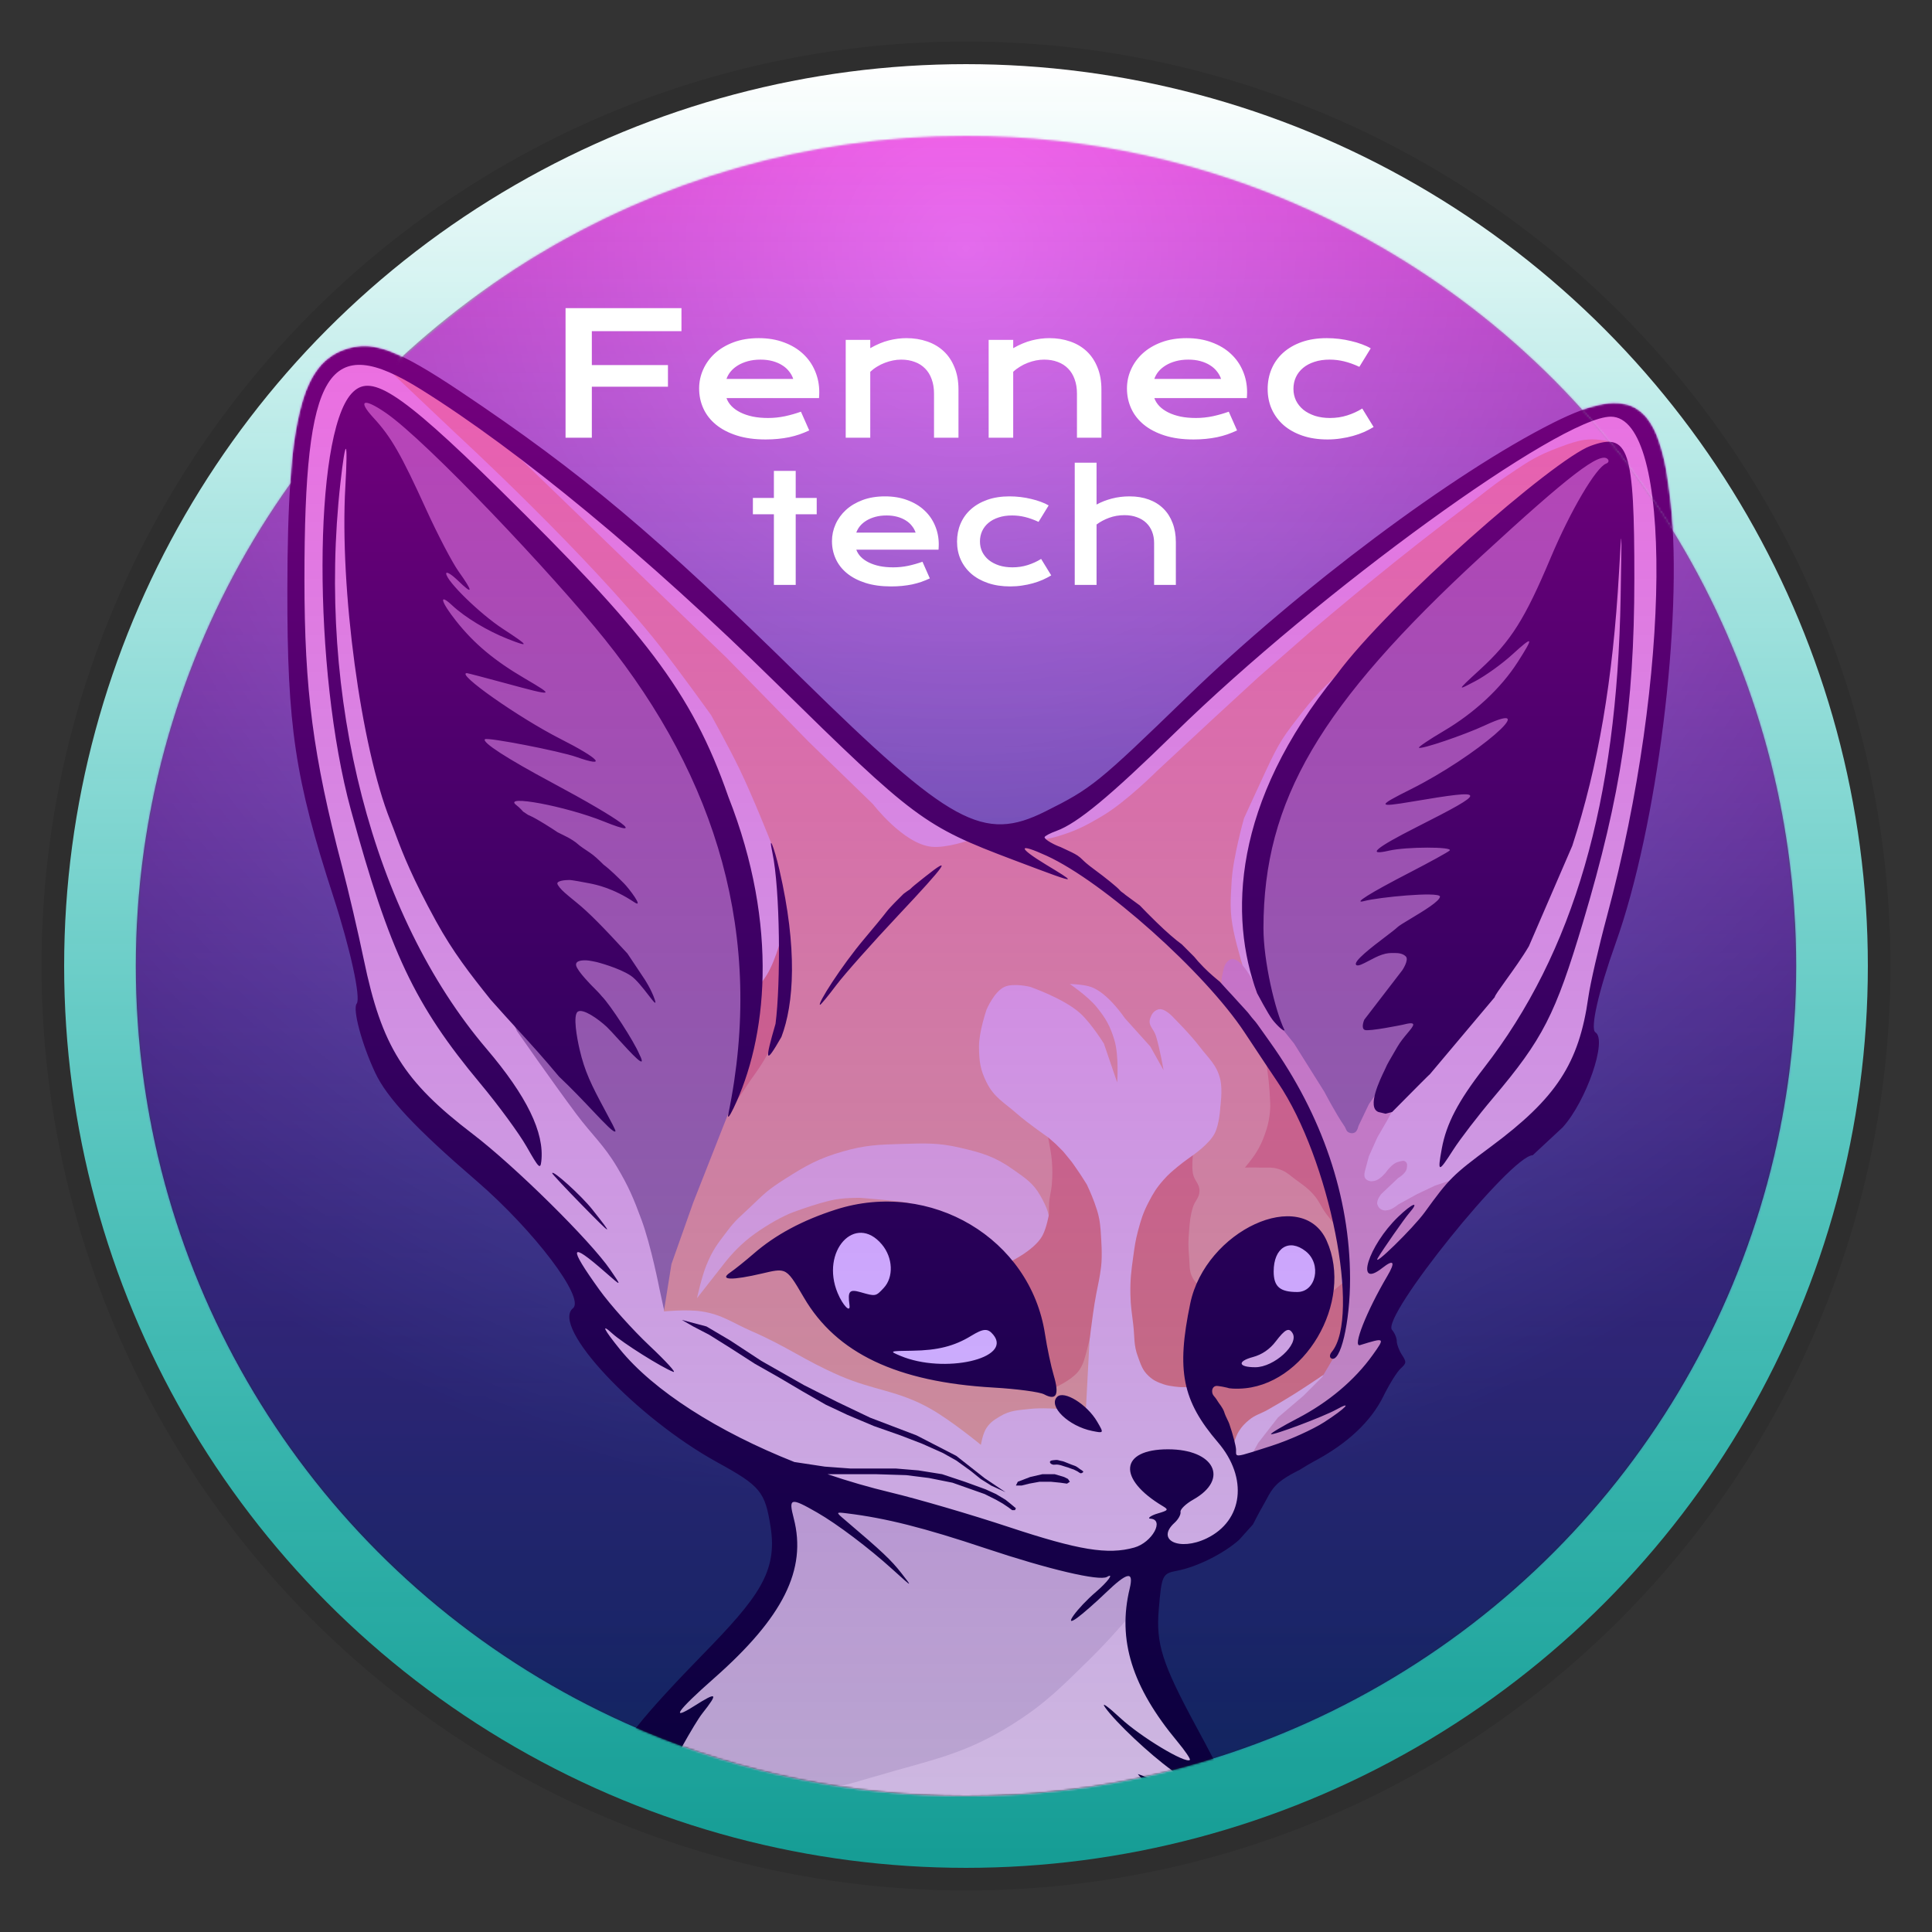 <svg width="1024" height="1024" viewBox="0 0 1024 1024" fill="none" xmlns="http://www.w3.org/2000/svg">
<rect x="0" y="0" width="1024" height="1024" fill="#333333" stroke="none"/>
<circle cx="512" cy="512" r="490" fill="black" fill-opacity="0.1"/>
<circle cx="512" cy="512" r="478" fill="url(#paint0_linear_709_6132)"/>
<circle cx="512" cy="512" r="440" fill="url(#paint1_radial_709_6132)" fill-opacity="0.7"/>
<mask id="mask0_709_6132" style="mask-type:alpha" maskUnits="userSpaceOnUse" x="72" y="72" width="880" height="880">
<path d="M952 512C952 755.005 755.005 952 512 952C268.995 952 72 755.005 72 512C72 426.642 96.306 346.961 138.374 279.5C143.26 271.665 148.386 263.995 153.74 256.5C162.5 232.5 231.649 167.761 282 136.827C348.926 95.71 427.694 72 512 72C641.527 72 757.982 127.969 838.5 217.041C856.765 237.246 873.18 259.155 887.48 282.5C928.407 349.318 952 427.904 952 512Z" fill="black"/>
<path d="M153.74 256.5C174.5 235.5 193 217 213.214 189C213.214 189 208.74 186.93 205 185.5C203.313 184.855 198.272 183.675 196 183.5C189.5 183 184.846 184.261 180.5 186C178 187 173.393 189.817 170.5 193C165.5 198.5 162.412 205.5 160.5 212C158 220.5 156.5 229.5 155.5 236C154.962 239.5 153.74 256.5 153.74 256.5Z" fill="black"/>
<path d="M848 214.5C845.5 215 838.5 217.041 838.5 217.041C856.765 237.246 873.18 259.155 887.48 282.5C887.48 282.5 886.5 281 886 271C885.925 269.502 883.952 253.909 883 248.5C881.743 241.364 879.5 234.5 878 230.5C876.566 226.677 873.452 222 872 220.5C868.386 216.768 865.265 215.191 862.5 214.5C856.5 213 852.848 213.53 848 214.5Z" fill="black"/>
</mask>
<g mask="url(#mask0_709_6132)">
<path d="M336.822 963.419L388.5 979.469L473.5 992.008L539 996L585 992.008L632.747 979.469L637.763 957.4L632.747 938.34L637.763 933.325L620.208 909.751L606.164 869.626L603.154 828.497L640.27 821.475L656.822 802.416L677.386 776.334L722.527 744.735L736.07 714.641L730.051 696.083L760.145 652.447L835.882 568.685L847.919 513.513L871.493 422.227L881.023 326.93V267.243L869.988 226.115L860.458 217.588L838.891 221.099L800.772 239.657L723.029 294.829L661.838 345.488L608.17 397.149L562.026 432.76L533.938 443.795L498.327 432.76L461.712 402.666L374.44 316.898L290.176 247.18L211.932 192.008L193.875 188.497L174.816 192.008L163.781 213.074L156.258 262.227L161.273 394.641L179.33 471.883L192.371 517.525V538.09L204.91 567.682L269.11 629.375L307.23 683.043L313.75 710.629L385.976 764.798L413.562 789.876V839.03L392.496 869.626L360.897 899.218L356.885 909.751V925.801L336.822 963.419Z" fill="#FFF0D7"/>
<path d="M609.5 844V825H555L472 797.5L418 784V825L407 844L366 891L346.5 927.5L329.5 964C329.5 964 363.448 961.647 385 958.5C416.227 953.941 433.749 950.488 464 941.5C493.027 932.876 510.871 930.128 536.5 914C554.444 902.708 562.842 893.822 578 879C591.148 866.144 609.5 844 609.5 844Z" fill="black" fill-opacity="0.1"/>
<path d="M349.5 683L352 694.5L361.5 691L365 672L405 565.5L389 448.5L365 391L329.5 337.5L243.5 247L204 214L191 210L186.5 219.5L196.5 275.5L224.5 412.5L265 526L274 546.5C274 546.5 292.853 573.57 305.5 590.5C313.751 601.545 319.943 606.657 327 618.5C333.171 628.857 335.825 635.19 340 646.5C345.101 660.318 349.5 683 349.5 683Z" fill="black" fill-opacity="0.4"/>
<path d="M387.982 584.735L382.465 602.29L409.048 566.177L422.59 534.077L415.067 493.45C415.067 493.45 411.529 508.313 406.54 516.522C403.997 520.707 399.017 526.554 399.017 526.554L396.509 540.598L387.982 584.735Z" fill="#F59C4F"/>
<path d="M519.894 765.801C519.894 765.801 504.421 753.045 493.311 746.742C475.903 736.865 463.531 737.132 445.161 729.187C426.427 721.085 417.239 713.736 398.515 705.613C388.271 701.169 382.964 696.806 371.932 695.08C364.191 693.87 351.869 695.08 351.869 695.08L355.882 670.002L367.418 637.4L385.976 590.253L398.013 572.196C398.013 572.196 404.601 563.452 407.543 557.149C410.582 550.638 413.06 539.595 413.06 539.595L415.067 517.526V494.955L413.06 466.867L408.546 446.303C408.546 446.303 399.13 422.459 391.994 407.682C386.508 396.321 376.947 379.093 376.947 379.093C376.947 379.093 360.548 356.155 349.361 341.977C311.862 294.45 242.026 230.127 242.026 230.127L204.408 194.516L255.568 223.607L345.85 310.88L384.972 348.497L428.609 393.137L462.715 426.24C462.715 426.24 478.879 447.343 493.813 448.811C501.728 449.589 513.875 445.3 513.875 445.3C513.875 445.3 543.051 448.514 560.521 443.294C570.431 440.332 575.714 437.558 584.596 432.259C597.024 424.845 613.186 408.685 613.186 408.685L641.775 382.102L666.853 359.03L694.941 334.453C694.941 334.453 713.179 319.043 725.035 309.375C745.685 292.536 757.482 283.357 778.703 267.243C786.503 261.321 790.629 257.647 798.766 252.196C806.357 247.112 810.526 243.975 818.828 240.159C823.224 238.138 830.364 235.645 830.364 235.645C830.364 235.645 836.071 233.58 839.894 233.137C843.007 232.776 844.803 232.805 847.919 233.137C850.097 233.368 853.436 234.14 853.436 234.14L741.587 331.444C741.587 331.444 727.424 341.953 715.505 352.008C705.764 360.227 698.772 366.539 690.929 376.585C680.074 390.488 678.343 392.71 670.866 408.685C666.471 418.074 659.33 433.764 659.33 433.764C659.33 433.764 653.531 454.449 652.809 466.867C652.196 477.427 651.704 483.085 653.813 493.45C655.705 502.753 660.333 517.526 660.333 517.526L667.857 539.595L699.455 607.306L701.963 618.341L704.471 625.864L710.991 655.958L712.998 680.033L696.446 702.102L636.258 680.033L628.734 734.704L616.697 731.193L607.167 725.174L601.65 704.109V666.491L609.675 638.905L632.245 612.322C632.245 612.322 640.842 606.439 643.781 600.786C646.369 595.809 646.791 586.742 646.791 586.742C646.791 586.742 648.086 577.727 646.791 572.196C644.944 564.312 640.644 561.098 635.756 554.642C630.984 548.339 622.214 539.595 622.214 539.595C622.214 539.595 617.217 533.763 613.687 535.08C611.478 535.905 610.475 537.376 609.675 539.595C608.243 543.564 611.433 545.095 612.684 549.124C614.746 555.767 616.697 567.181 616.697 567.181L609.675 554.642L596.132 539.595C596.132 539.595 587.15 526.07 578.076 523.043C573.95 521.667 567.041 521.538 567.041 521.538C567.041 521.538 576.505 527.99 581.085 533.576C586.032 539.608 588.343 543.668 590.615 551.131C593.188 559.581 592.12 573.701 592.12 573.701L585.098 553.137C585.098 553.137 578.444 542.438 572.559 537.087C563.872 529.188 545.976 523.043 545.976 523.043C545.976 523.043 537.262 520.885 532.433 523.043C526.959 525.489 522.904 535.08 522.904 535.08C522.904 535.08 518.851 546.844 518.891 554.642C518.93 562.248 519.496 566.901 522.904 573.701C526.937 581.751 532.188 584.312 538.954 590.253C545.047 595.603 555.505 602.792 555.505 602.792L574.063 626.366L581.587 645.927L583.593 667.996L578.076 699.093L575.568 746.742H561.023C561.023 746.742 551.812 746.058 545.976 746.742C539.559 747.494 535.455 747.413 529.925 750.754C526.834 752.622 524.931 753.784 522.904 756.773C520.818 759.849 519.894 765.801 519.894 765.801Z" fill="#FFCA72"/>
<path d="M442.151 693.576L438.64 672.51L437.637 671.507L445.662 647.933H464.722L477.261 661.475L473.248 687.055L454.691 699.093L442.151 693.576Z" fill="white"/>
<path d="M856.5 242.5L845.5 239L788 281L746 322L703.5 372.5L672.5 426L662 489L669 537.5L690.5 571L716.5 616L746 567L802.5 455.5L841 297.5L856.5 242.5Z" fill="black" fill-opacity="0.4"/>
<path d="M548.985 665.989C545.62 669.916 538.452 674.014 538.452 674.014L498.327 648.936C498.327 648.936 490.525 639.173 480.772 637.4C475.255 636.397 456.195 634.892 456.195 634.892C456.195 634.892 446.927 634.579 439.643 636.397C432.97 638.062 427.048 640.065 420.584 642.416C415.067 644.422 407.011 648.958 400.02 653.952C392.998 658.967 387.48 664.986 383.969 669.5C380.211 674.333 369.424 688.058 369.424 688.058C369.424 688.058 371.862 676.747 374.44 670.503C377.888 662.149 380.035 659.665 385.474 652.447C389.979 646.47 392.095 645.072 397.512 639.908C405.482 632.309 406.788 630.788 416.07 624.861C427.22 617.74 433.951 613.973 446.665 610.315C458.62 606.876 465.83 606.658 478.264 606.303C490.233 605.961 497.197 605.598 508.86 608.309C520.41 610.994 527.277 612.983 536.948 619.845C543.387 624.415 547.625 627.005 551.493 633.889C554.96 640.06 556.855 644.416 556.007 651.444C555.251 657.706 553.089 661.199 548.985 665.989Z" fill="#FFECCD"/>
<path d="M572.057 726.178C568.309 731.676 557.512 736.209 557.512 736.209L553.499 722.667L536.947 688.56L533.938 669.5C533.938 669.5 548.088 663.039 552.496 654.955C554.75 650.821 556.007 643.419 556.007 643.419C556.007 643.419 555.925 640.36 556.007 638.403C556.19 634.058 557.206 631.707 557.512 627.369C557.842 622.679 557.874 620.018 557.512 615.331C557.129 610.387 555.505 602.792 555.505 602.792L559.518 606.303L563.53 610.316L568.045 615.833C568.045 615.833 570.85 619.77 572.559 622.353C573.967 624.483 576.07 627.87 576.07 627.87C576.07 627.87 578.743 633.591 580.082 637.4C581.233 640.675 581.905 642.524 582.59 645.927C583.367 649.786 583.593 655.958 583.593 655.958C583.593 655.958 584.362 665.483 583.593 671.507C582.878 677.115 582.19 680.006 581.085 685.551C579.656 692.723 578.577 702.102 578.076 705.613C577.574 709.124 578.076 708.121 576.07 715.645C575.054 719.453 574.278 722.921 572.057 726.178Z" fill="#F59C4F"/>
<path d="M632.245 621.852C631.613 618.184 632.245 612.322 632.245 612.322C632.245 612.322 627.225 615.827 624.22 618.341C621.137 620.919 619.357 622.351 616.697 625.363C612.956 629.597 611.259 632.378 608.672 637.4C605.805 642.964 604.769 646.4 603.154 652.447C601.767 657.644 601.392 660.663 600.646 665.989C599.557 673.771 598.996 678.197 599.142 686.052C599.259 692.347 599.9 695.851 600.646 702.102C601.445 708.786 600.778 712.858 603.154 719.156C604.733 723.339 605.429 726.109 608.672 729.187C611.28 731.662 613.305 732.508 616.697 733.701C620.068 734.887 625.725 735.206 625.725 735.206H632.245L638.264 684.046C638.264 684.046 633.905 680.568 632.245 677.526C630.055 673.511 630.661 670.543 630.239 665.989C629.751 660.723 629.806 657.718 630.239 652.447C630.645 647.505 630.812 644.656 632.245 639.908C633.286 636.46 635.621 634.98 635.756 631.381C635.905 627.418 632.919 625.76 632.245 621.852Z" fill="#F59C4F"/>
<path d="M672.872 578.215C672.584 572.902 671.368 564.673 671.368 564.673L680.396 570.19L689.424 590.253L702.966 620.848L709.487 651.444C709.487 651.444 705.378 646.658 702.966 643.419C700.014 639.453 699.268 636.545 695.944 632.886C692.859 629.489 690.624 628.067 686.916 625.363C683.712 623.025 682.124 621.18 678.39 619.845C674.315 618.389 671.679 619.001 667.355 618.842C664.419 618.734 659.832 618.842 659.832 618.842C659.832 618.842 663.818 614.166 665.85 610.817C667.987 607.297 668.981 605.166 670.364 601.287C671.721 597.484 672.322 595.256 672.872 591.256C673.566 586.211 673.148 583.3 672.872 578.215Z" fill="#F59C4F"/>
<path d="M664.346 520.535C664.346 520.535 656.746 504.921 651.305 508.999C648.568 511.05 648.614 513.703 647.794 517.024C644.536 530.212 664.346 547.619 664.346 547.619L695.443 598.278L710.991 652.948V705.111L704.973 711.632V720.158L700.96 729.688L690.929 739.72L677.386 751.256L666.854 764.798L661.336 774.829L670.866 771.82L710.991 758.779L735.568 714.14L733.06 705.111L734.565 693.074L772.684 624.359L760.647 628.372L751.117 632.886L741.086 638.403C741.086 638.403 737.998 641.069 735.568 641.412C734.599 641.55 734 641.689 733.06 641.412C731.466 640.943 730.573 639.981 730.051 638.403C729.331 636.226 732.057 632.886 732.057 632.886L741.086 624.359C741.086 624.359 745.203 621.949 745.6 619.343C745.808 617.974 746.094 616.795 745.098 615.832C743.971 614.744 742.615 615.491 741.086 615.832C737.83 616.56 734.565 621.35 734.565 621.35C734.565 621.35 731.437 625.338 728.546 625.864C727.39 626.074 726.64 626.269 725.537 625.864C724.618 625.526 724.066 625.179 723.531 624.359C722.674 623.047 723.531 620.347 723.531 620.347L725.537 612.823L730.051 602.792L735.568 593.262L741.086 582.729L730.051 578.716L725.537 585.237L720.02 596.773C720.02 596.773 719.442 599.61 718.013 600.284C716.951 600.785 716.094 600.724 715.004 600.284C713.442 599.653 713.454 598.159 712.496 596.773C707.856 590.056 701.963 578.716 701.963 578.716L685.913 553.137L675.882 540.597L664.346 520.535Z" fill="#EBC2AA"/>
<path d="M656.822 758.278C654.282 762.095 652.81 769.312 652.81 769.312L642.778 752.76L637.261 741.726L644.283 731.695H666.352L687.418 717.651L701.462 688.56L714.001 678.027L712.496 703.105L707.982 717.651L701.462 728.685C701.462 728.685 691.781 735.264 685.411 739.218C680.189 742.461 677.215 744.208 671.869 747.243C667.981 749.451 665.248 749.87 661.838 752.76C659.616 754.643 658.435 755.854 656.822 758.278Z" fill="#F59C4F"/>
<path d="M528.421 700.096L507.355 704.61H477.261L463.217 712.133L477.261 723.669L507.355 727.682L533.436 716.647L528.421 700.096Z" fill="white"/>
<path d="M684.408 692.573L670.365 676.523V664.485L687.919 652.447L698.452 660.974V683.043L684.408 692.573Z" fill="white"/>
<path d="M521.9 783.478L532.935 790.88L525.411 787.426L519.894 783.972L514.377 779.531L506.853 774.103L499.831 770.156L488.797 765.221L477.261 760.78L463.217 755.846L449.173 749.925L437.637 744.497L425.599 737.589L413.06 730.187L400.02 722.786L386.979 714.398L375.944 707.489L367.418 703.049L361.399 699.595L374.44 703.049L386.979 710.45L403.531 721.306L426.101 734.135L443.656 743.017L461.211 751.405L485.788 760.78L506.853 771.636L521.9 783.478Z" fill="black"/>
<path d="M569.048 778.842L571.054 779.845C571.608 780.122 572.463 781.011 573.06 780.848C573.595 780.703 574.455 780.237 574.064 779.845C573.562 779.344 572.994 779.081 572.308 778.591C571.623 778.102 571.286 777.752 570.553 777.337C569.634 776.819 569.024 776.726 568.045 776.334C567.065 775.943 566.526 775.696 565.537 775.331C564.375 774.902 563.751 774.521 562.527 774.328C561.367 774.145 560.685 773.685 559.518 773.826C558.315 773.972 556.275 773.892 556.509 775.08C556.656 775.831 557.75 776.334 558.515 776.334C559.518 776.334 559.862 776.151 561.023 776.334C562.246 776.528 563.351 776.97 564.534 777.338C565.895 777.761 566.226 777.794 567.543 778.341C568.352 778.676 569.048 778.842 569.048 778.842Z" fill="black"/>
<path d="M559.017 781.35L564.032 782.855L566.038 783.858L567.042 785.363L565.537 786.366L562.026 785.864L557.01 785.363H550.991L545.474 786.366L541.462 787.369H538.452L539.455 785.363L545.976 782.855L552.496 781.35H559.017Z" fill="black"/>
<path fill-rule="evenodd" clip-rule="evenodd" d="M184.32 184.751C159.785 192.152 152.438 221.437 152.306 312.364C152.201 385.036 156.345 412.726 176.685 475.243C185.658 502.823 191.374 529.027 189.054 531.949C186.774 534.821 191.783 553.522 198.866 568.573C205.156 581.946 220.195 598.002 252.472 625.808C282.953 652.07 310.236 688.068 303.689 693.39C291.775 703.083 336.898 751.256 380.174 775.049C403.123 787.665 405.497 790.55 408.446 809.389C412.172 833.206 401.829 846.88 372.26 877.149C343.586 906.503 321.167 932.442 337.324 923.795C344.345 920.037 337.829 931.591 325 952.248L343.5 959.5C344 959 344.308 958.394 344.587 957.838C344.794 957.427 345.001 957.015 345.208 956.602C355.965 935.152 368.139 913.335 372.26 908.123C380.888 897.206 380.14 896.495 368.066 904.152C354.833 912.545 358.983 906.681 378.376 889.583C415.124 857.187 427.74 831.903 420.699 804.758C417.863 793.825 418.947 793.558 433.13 801.687C443.617 807.698 460.492 820.424 472.968 831.731C478.92 837.127 481.604 839.56 481.807 839.367C481.975 839.209 480.472 837.283 477.735 833.775L477.732 833.772L477.73 833.77C472.339 826.859 467.482 822.28 447.967 805.704L447.966 805.704C445.351 803.483 444.078 802.401 444.269 801.974C444.45 801.568 445.95 801.751 448.873 802.109C469.561 804.637 489.715 809.724 522.632 820.727C555.716 831.785 582.728 838.137 586.722 835.796C590.777 833.422 587.108 838.418 580.89 843.739C570.923 852.273 562.932 863.285 570.89 857.525C573.866 855.371 580.602 849.47 585.86 844.412C597.643 833.072 601.054 832.436 598.751 842.01C592.207 869.224 599.976 894.145 624.009 923.013C628.112 927.942 631.102 932.345 630.653 932.794C628.483 934.965 604.617 920.608 593.939 910.708C586.911 904.192 583.509 901.813 585.76 904.988C591.358 912.879 609.115 929.608 621.156 938.331C637.844 950.419 636.097 953.607 617.079 945.765C609.828 942.774 603.57 940.328 603.171 940.328C602.774 940.328 608.14 945.834 615.094 952.561C624.443 961.604 630.453 971.43 630.388 975.304L644.012 971.65C643.738 964.761 642.422 956.897 639.937 949.908C638.44 945.7 637.768 943.811 638.394 943.148C638.904 942.609 640.275 942.883 642.763 943.38C649.892 944.806 649.716 944.25 633.415 914.01C615.953 881.618 612.655 871.181 614.161 853.114C615.681 834.87 616.093 833.991 623.78 832.548C634.337 830.567 648.736 823.389 656.842 816.065L664.095 807.975C664.095 807.975 667.321 801.584 669.635 797.627C670.32 796.457 670.882 795.398 671.411 794.402C672.769 791.844 673.904 789.706 676.312 787.188C680.289 783.029 688.665 779.157 688.665 779.157C689.281 778.806 689.911 778.413 690.64 777.956L690.644 777.954L690.645 777.953L690.647 777.952L690.65 777.95L690.655 777.947C692.068 777.064 693.855 775.946 696.64 774.458C714.265 765.042 726.63 753.416 733.189 740.094C736.33 733.711 740.449 727.089 742.341 725.376C745.477 722.54 745.54 721.891 743.048 718.09C741.546 715.794 740.315 712.525 740.315 710.825C740.315 709.123 739.184 706.445 737.802 704.871C731.843 698.088 800.942 612.306 812.371 612.301L828.268 597.501C840.807 583.621 852.008 551.125 845.614 547.172C842.7 545.372 847.246 525.325 856.342 499.874C878.313 438.392 892.021 328.818 885.515 266.683C879.855 212.633 865.538 202.834 823.255 224.071C770.371 250.632 688.402 311.969 629.41 369.128C581.757 415.296 578.716 417.757 554.054 430.084C521.191 446.509 503.926 437.074 424.974 359.55C347.377 283.353 308.327 250.541 244.043 207.523C211.438 185.702 198.068 180.604 184.32 184.751ZM606.417 980.649L610.5 979.884C607.487 973.655 604.361 968.031 602.352 965.7C596.239 958.607 596.266 958.917 603.02 972.949C604.213 975.428 605.346 977.995 606.417 980.649ZM620.207 977.76L626.331 976.289C625.718 976.001 625.032 975.622 624.27 975.146L624.264 975.142C622.09 973.785 620.874 973.026 620.31 973.361C619.77 973.682 619.825 975.004 620.207 977.76ZM223.198 206.452C275.441 239.064 343.314 295.196 411.435 362.13C484.65 434.07 489.772 437.886 537.109 455.767L537.128 455.774C557.143 463.333 565.671 466.554 565.976 465.907C566.201 465.427 561.895 462.816 554.393 458.266L554.391 458.265L554.387 458.263L554.38 458.259C539.209 449.057 539.392 446.549 554.721 453.568C584.899 467.383 638.583 515.31 659.702 547.292C666.529 557.629 674.463 569.558 677.338 573.798C704.685 614.176 721.388 697.825 705.84 716.557C704.74 717.884 704.6 719.341 705.521 719.91C710.409 722.931 715.601 701.02 715.559 677.544C715.481 634.44 700.796 591.084 673.148 552.339C671.727 550.347 670.543 548.669 669.542 547.249C666.937 543.556 665.566 541.611 664.463 540.455C663.907 539.871 663.322 539.112 662.689 538.291L662.688 538.289L662.686 538.287L662.685 538.286L662.685 538.285C661.861 537.215 660.957 536.042 659.932 535.018C659.556 534.641 658.155 533.092 656.486 531.247L656.478 531.238L656.47 531.23L656.463 531.221L656.456 531.214L656.454 531.211L656.452 531.21L656.449 531.206C654.111 528.621 651.26 525.469 649.965 524.144L646.529 520.319C644.528 518.707 641.171 515.924 637.92 512.624C635.859 510.532 634.129 508.599 632.906 507.06L626.366 500.506C623.097 498.164 618.262 493.979 613.006 488.852C609.409 485.342 606.331 482.232 604.132 479.908L596.502 474.306L596.188 474.045C595.941 473.776 595.586 473.53 595.191 473.257C594.638 472.873 594.005 472.434 593.479 471.8C592.217 470.28 586.034 465.254 579.74 460.633C576.108 457.965 574.724 456.619 573.67 455.594C572.898 454.843 572.303 454.264 571.13 453.464C569.556 452.391 566.545 451.007 564.224 449.941L564.22 449.939C563.377 449.552 562.626 449.207 562.068 448.933C559.35 448.027 553.648 445.103 553.648 443.756C553.648 443.16 556.466 441.652 559.913 440.407C571.019 436.391 588.25 422.136 622.516 388.615C699.212 313.586 827.045 220.843 853.762 220.843C886.854 220.843 885.814 359.1 851.772 485.439C847.341 501.886 842.877 521.276 841.853 528.527C836.889 563.698 824.946 581.975 789.998 607.891C770.028 622.7 768.076 624.637 755.196 642.439C748.947 651.075 726.746 672.714 730.335 666.67C733.151 661.929 744.322 645.943 746.899 642.967C752.769 636.19 748.666 637.604 741.009 644.998C725.175 660.285 717.933 683.62 732.604 672.081C738.784 667.221 739.761 668.77 735.292 676.346C724.264 695.036 716.69 714.236 720.855 712.943C734.166 708.813 734.226 708.862 727.482 718.272C717.969 731.545 704.095 743.24 687.795 751.719C679.648 755.957 673.293 759.734 673.671 760.112C674.538 760.979 701.476 750.857 708.147 747.158C717.368 742.044 713.232 746.424 701.961 753.709C695.818 757.68 683.166 763.371 673.849 766.356L672.954 766.643L672.255 766.867L670.831 767.324L670.471 767.44L670.461 767.443L670.382 767.468C659.29 771.032 656.228 772.016 655.408 771.066C655.096 770.703 655.109 770.06 655.127 769.171L655.129 769.091L655.132 768.948L655.133 768.883C655.135 768.742 655.137 768.595 655.137 768.443C655.137 766.606 653.517 760.393 651.536 754.637C651.34 754.068 650.99 753.345 650.591 752.52L650.59 752.518C649.98 751.258 649.256 749.763 648.794 748.224C648.555 747.427 647.607 745.677 646.075 743.693C645.759 743.282 645.499 742.858 645.232 742.422C644.944 741.951 644.648 741.468 644.263 740.974C644.229 740.931 644.196 740.889 644.162 740.847C644.134 740.811 644.105 740.777 644.077 740.742L644.037 740.694L643.988 740.634L643.946 740.584L643.882 740.508L643.763 740.368L643.762 740.367C643.05 739.529 642.451 738.824 642.451 737.35C642.451 735.698 643.45 734.862 644.263 734.631C645.441 734.297 650.606 735.537 650.606 735.537C650.606 735.537 651.222 736.148 656.871 736.01C691.214 735.171 717.801 690.069 703.129 657.534C690.076 628.588 638.911 652.177 630.861 690.851C623.438 726.51 626.599 742.348 645.557 764.496C661.603 783.243 658.943 805.98 639.604 815.34C625.085 822.369 612.415 816.265 622.528 807.113C624.529 805.302 625.955 802.71 625.7 801.355C625.444 799.997 628.496 797.049 632.483 794.802C651.665 783.991 643.694 768.159 619.07 768.159C593.459 768.159 592.045 783.812 616.346 798.308C619.489 800.184 619.232 800.532 613.454 802.223C609.965 803.243 607.931 804.833 609.675 804.924C617.428 805.322 610.667 817.582 601.17 820.241C587.159 824.163 571.811 821.647 534.619 809.334C514.683 802.734 486.547 794.501 472.094 791.039C460.73 788.318 449.494 785.052 438.57 781.341L438.64 781.35H464.22L480.27 781.852L492.308 783.356L504.847 785.864L521.9 791.883L527.919 794.892L531.43 796.898L534.44 798.905L536.446 800.409H537.951L538.452 799.406L535.443 796.898L532.935 794.892L527.919 791.883L522.402 789.375L511.368 785.362L499.33 781.35L486.791 779.344L474.753 778.341H450.678L437.136 777.337L421.043 774.899C380.669 758.912 346.361 737.139 328.493 715.067C319.926 704.485 318.327 701.124 324.564 706.803C330.026 711.778 350.793 724.834 356.853 727.103C358.76 727.815 353.051 721.552 344.167 713.183C335.283 704.813 323.364 691.497 317.679 683.591C300.975 660.359 301.839 657.663 320.689 674.195C325.277 678.218 327.522 680.187 327.795 679.944C328.056 679.712 326.505 677.448 323.469 673.015L323.467 673.013C312.896 657.576 272.886 618.086 250.529 601.023C213.937 573.093 202.336 554.53 192.836 508.693C189.875 494.409 184.672 472.119 181.272 459.161C165.918 400.615 161.358 365.764 161.358 306.927C161.358 195.661 173.726 175.57 223.198 206.452ZM186.292 208.61C165.973 230.919 165.793 355.343 185.975 429.258C206.532 504.552 219.782 532.567 254.543 574.242C264.105 585.705 275.169 600.793 279.129 607.77C285.579 619.128 286.393 619.94 286.902 615.516C288.651 600.338 279.196 580.932 257.822 555.828C197.595 485.09 167.761 369.564 180.417 256.08C183.208 231.041 184.53 232.007 183.039 257.995C179.953 311.754 191.299 395.946 206.876 434.878C207.972 437.615 209.088 440.613 210.237 443.696C213.521 452.512 218.789 465.81 231.058 488.158C240.119 504.664 249.181 516.249 260.055 529.841C265.172 535.641 269.648 540.542 273.965 545.269L273.967 545.271L273.967 545.272C281.115 553.099 287.827 560.45 296.301 570.618C302.875 576.805 309.051 583.328 314.071 588.631L314.073 588.633L314.074 588.634C320.815 595.755 325.47 600.672 326.204 599.615C326.463 599.24 323.842 594.367 320.421 588.007C313.448 575.043 309.893 567.899 307.175 556.119C305.801 550.168 303.55 537.996 306.268 536.184C308.987 534.372 317.142 540.088 321.673 544.339C322.862 545.455 325.048 547.856 327.513 550.563L327.515 550.564L327.516 550.566C334.445 558.175 343.568 568.194 338.89 558.838C336.053 551.928 323.456 532.559 318.955 528.029C317.747 526.519 315.935 524.707 314.022 522.794L314.021 522.793C314.021 522.793 305.966 514.738 305.362 511.718C304.798 508.899 309.234 508.974 310.564 508.996L310.62 508.997L310.704 508.999C310.739 508.999 310.771 508.999 310.799 508.999C312.048 508.999 316.236 509.906 316.236 509.906C316.236 509.906 328.032 512.904 334.359 517.155C337.231 519.084 340.9 523.822 343.612 527.324C346.392 530.914 348.167 533.206 347.045 529.841C345.233 524.404 341.608 518.967 341.608 518.967L332.547 505.375C319.697 491.428 312.129 483.627 305.362 478.19C302.187 475.639 300.431 474.107 299.275 473.099L299.273 473.097L299.271 473.096C297.286 471.363 295.395 469.129 295.395 468.223C295.395 466.941 299.019 466.41 301.738 466.41C302.756 466.351 309.431 467.587 312.611 468.223L312.679 468.236C315.919 468.884 324.907 470.681 336.171 478.19C341.608 481.815 333.453 470.941 330.734 468.223C327.442 464.93 323.485 460.973 319.861 458.255C317.142 455.536 314.848 453.4 312.611 451.912C310.218 450.319 307.175 448.287 306.268 447.381C305.178 446.291 301.889 444.285 300.831 443.756L297.207 441.944L295.395 441.038C295.395 441.038 294.512 440.399 292.438 439.072L292.422 439.063C282.304 432.578 279.99 431.976 279.99 431.976L277.272 430.164C277.272 430.164 275.64 428.218 273.647 426.699C266.061 420.918 300.02 427.304 320.189 435.451C343.254 444.768 330.118 434.945 292.676 414.876C268.554 401.947 255.399 393.438 257.021 391.818C258.213 390.625 296.564 398.063 305.52 401.223C322.153 407.092 317.878 402.202 297.207 391.718C275.057 380.483 241.199 356.692 247.483 356.777C247.918 356.782 257.246 359.223 268.21 362.203C293.923 369.187 294.34 369.079 278.178 359.613C261.954 350.109 251.24 341.14 241.716 329.094C233.573 318.791 232.401 314.088 239.666 320.868C246.517 327.262 258.335 334.393 269.132 338.648C280.98 343.319 280.548 342.425 266.559 333.311C254.442 325.417 236.495 307.897 236.495 303.963C236.495 302.71 239.349 304.452 242.838 307.834C250.835 315.585 250.908 313.892 243.05 302.853C239.679 298.118 231.968 283.368 225.916 270.078C212.531 240.677 207.289 231.565 197.931 221.41C189.299 212.046 192.675 210.703 204.464 218.813C226.355 233.875 293.4 304.988 320.421 338.648C379.798 412.612 405.458 496.467 386.01 590.553C385.464 593.188 386.63 591.847 388.795 587.351C406.288 551.01 413.286 491.419 386.01 422.228C366.513 366.092 340.432 333.858 265.098 259.72C210.082 205.577 196.051 197.896 186.292 208.61ZM842.99 236.342C823.589 243.455 735.98 320.103 708.484 357.525C652.975 425.62 651.433 486.154 666.292 526.423C666.292 526.423 672.084 537.409 674.431 540.455C676.778 543.5 680.767 547.209 680.774 545.892C675.876 535.792 669.638 509.455 669.659 491.855C669.739 424.325 699.406 373.727 785.353 294.535C831.666 251.862 848.216 239.174 852.129 243.346C852.93 244.2 852.555 245.266 851.297 245.715C845.989 247.611 832.382 270.694 821.934 295.535C808.237 328.097 800.852 339.803 784.583 354.741C777.636 361.119 774.534 363.967 774.818 364.358C775.046 364.673 777.48 363.387 781.879 361.063C787.296 358.201 796.064 351.903 801.361 347.07C812.74 336.687 813.175 337.22 804.451 350.86C795.549 364.774 781.545 377.818 765.095 387.512C757.543 391.963 751.68 395.921 752.068 396.307C753.112 397.352 776.057 389.578 787.098 384.436C818.587 369.776 782.323 401.039 747.831 418.29C729.715 427.351 729.786 428.015 748.541 424.854C789.03 418.031 789.18 418.959 750.736 438.434C728.963 449.463 724.026 453.693 736.238 450.859C745.301 448.753 770.544 448.717 768.315 450.812C767.368 451.702 757.822 456.959 747.102 462.496C726.005 473.389 716.614 479.285 723.098 477.563C730.821 475.515 762.328 472.493 763.234 475.133C763.234 477.574 754.464 482.844 747.778 486.861C744.323 488.937 741.424 490.678 740.58 491.522C739.698 492.405 737.298 494.228 734.392 496.437L734.39 496.438L734.389 496.439C727.204 501.899 716.928 509.71 718.832 511.458C719.74 512.289 722.425 510.871 725.592 509.197C727.782 508.04 730.202 506.762 732.424 506.021C735.168 505.106 736.749 505.11 738.429 505.114C738.541 505.114 738.654 505.115 738.768 505.115C740.58 505.115 743.298 505.115 745.111 506.927C746.923 508.739 743.298 514.176 743.298 514.176L723.098 540.455C723.098 540.455 721.134 544.985 723.363 545.892C725.592 546.798 743.298 543.173 743.298 543.173C751.478 541.037 749.542 543.353 745.97 547.628C744.236 549.703 742.116 552.24 740.58 554.953C740.163 555.69 739.582 556.677 738.941 557.767C737.173 560.773 734.942 564.566 734.389 566.087C734.326 566.259 734.113 566.699 733.799 567.345L733.797 567.35L733.796 567.352C731.556 571.967 724.257 587.004 730.612 589.387L734.389 590.293L737.861 589.387C739.19 588.058 741.46 585.766 744.003 583.198L744.004 583.196L744.031 583.169L744.034 583.166L744.036 583.165C750.16 576.98 757.85 569.214 757.797 569.451L792.231 528.527C792.265 527.745 794.834 524.172 798.209 519.477L798.21 519.476L798.213 519.472L798.214 519.47C802.069 514.108 806.973 507.286 810.354 501.49L833.35 448.287C847.114 405.919 854.884 360.436 858.115 303.303C859.581 277.405 859.621 278.005 858.979 315.989C857.133 425.296 834.096 504.76 786.478 566.087C772.86 583.623 766.57 595.667 764.18 608.783C761.826 621.71 762.344 621.768 770.213 609.47C773.865 603.759 783.375 591.374 791.348 581.946C817.739 550.739 824.372 537.793 838.948 489.064C859.25 421.197 866.2 374.822 866.239 306.927C866.281 237.781 863.347 228.875 842.99 236.342ZM409.381 451.912C413.528 471.657 413.831 521.106 411.054 542.604C405.204 562.743 405.537 564.673 414.171 549.59C420.806 532.139 422.814 502.903 413.06 460.848C410.286 448.885 407.129 441.181 409.381 451.912ZM489.492 465.349L489.11 465.653L488.707 465.972C485.483 468.528 483.781 469.877 482.277 471.381L480.772 472.384C480.184 472.861 479.807 473.112 479.514 473.307C479.224 473.501 479.015 473.639 478.766 473.889C478.486 474.169 478.234 474.421 477.997 474.659C477.562 475.094 477.177 475.48 476.759 475.895L475.255 477.4C475.1 477.555 475.018 477.636 474.936 477.718L474.811 477.843L474.648 478.007L474.252 478.403C473.507 479.148 470.744 482.061 469.737 483.419C468.296 485.364 462.843 491.966 458.201 497.463C445.827 512.115 432.903 532.559 434.657 532.559C435.072 532.559 438.94 527.871 443.25 522.139C447.559 516.406 462.407 499.69 476.243 484.986C501.519 458.128 505.161 452.894 490.42 464.612C490.098 464.868 489.789 465.114 489.492 465.349ZM292.676 621.824C292.676 622.247 299.795 629.86 308.498 638.742C324.738 655.318 325.524 655.647 313.9 641.004C308.023 633.599 292.676 619.731 292.676 621.824ZM442.972 641.109C425.243 646.8 411.003 654.446 399.446 664.481C395.046 668.301 389.43 672.803 386.965 674.485C381.013 678.548 387.971 678.731 404.113 674.934L404.29 674.892C409.784 673.6 412.873 672.873 415.376 673.774C418.593 674.932 420.841 678.777 425.979 687.563L426.109 687.785C443.353 717.269 475.409 732.489 526.463 735.431C538.923 736.146 551.04 737.765 553.389 739.023C559.931 742.526 561.568 739.311 558.498 728.986C557.05 724.116 554.969 714.268 553.874 707.101C546.136 656.434 493.255 624.967 442.972 641.109ZM467.402 659.56C473.307 666.576 473.753 676.893 468.399 682.638C464.174 687.174 464.12 687.183 456.224 684.92C450.184 683.187 449.225 684.285 450.252 691.77C450.856 696.165 446.731 691.948 443.976 685.353C434.73 663.226 453.292 642.791 467.402 659.56ZM692.044 663.178C700.66 669.954 697.592 684.793 687.575 684.793C678.336 684.793 675.072 681.939 675.072 673.856C675.072 661.344 683.208 656.226 692.044 663.178ZM526.443 707.423C536.942 720.073 500.308 728.372 477.152 718.591C471.242 716.095 471.302 716.07 483.649 715.903C496.923 715.722 505.778 713.489 514.64 708.085C521.284 704.032 523.526 703.907 526.443 707.423ZM685.06 706.573C688.681 712.432 675.342 724.664 665.331 724.664C656.264 724.664 655.554 721.554 664.095 719.254C668.86 717.971 672.995 715.144 676.145 711.015C681.142 704.464 683.141 703.467 685.06 706.573ZM560.294 740.371C555.373 745.291 566.343 755.928 578.935 758.447C581.93 759.046 583.479 759.355 583.872 758.818C584.293 758.244 583.392 756.702 581.527 753.509L581.527 753.508C576.151 744.303 563.926 736.739 560.294 740.371Z" fill="black"/>
<circle cx="512" cy="512" r="478" fill="url(#paint2_linear_709_6132)" fill-opacity="0.6"/>
<path d="M299.756 163.313H361.191V175.53H313.687V193.504H354.028V204.974H313.687V232H299.756V163.313ZM370.552 205.896C370.552 202.381 371.27 199.026 372.705 195.833C374.141 192.61 376.206 189.769 378.901 187.308C381.597 184.847 384.893 182.884 388.789 181.419C392.715 179.954 397.168 179.222 402.148 179.222C407.1 179.222 411.553 179.969 415.508 181.463C419.492 182.928 422.861 184.949 425.615 187.527C428.398 190.105 430.522 193.138 431.987 196.624C433.481 200.11 434.229 203.846 434.229 207.83C434.229 208.328 434.214 208.87 434.185 209.456C434.185 210.013 434.155 210.525 434.097 210.994H385.054C385.61 212.547 386.504 213.968 387.734 215.257C388.994 216.546 390.562 217.659 392.437 218.597C394.312 219.534 396.479 220.267 398.94 220.794C401.401 221.292 404.126 221.541 407.114 221.541C410.103 221.541 413.076 221.233 416.035 220.618C418.994 219.974 421.821 219.168 424.517 218.201L428.911 228.133C427.212 228.924 425.483 229.627 423.726 230.242C421.997 230.828 420.181 231.326 418.276 231.736C416.401 232.117 414.424 232.41 412.344 232.615C410.293 232.82 408.125 232.923 405.84 232.923C400.01 232.923 394.897 232.22 390.503 230.813C386.108 229.407 382.432 227.488 379.473 225.057C376.514 222.625 374.287 219.769 372.793 216.487C371.299 213.206 370.552 209.676 370.552 205.896ZM420.43 200.843C419.961 199.407 419.229 198.074 418.232 196.844C417.266 195.584 416.05 194.5 414.585 193.592C413.12 192.654 411.421 191.922 409.487 191.395C407.554 190.867 405.43 190.604 403.115 190.604C400.654 190.604 398.413 190.882 396.392 191.438C394.37 191.995 392.598 192.742 391.074 193.68C389.551 194.617 388.276 195.701 387.251 196.932C386.255 198.162 385.522 199.466 385.054 200.843H420.43ZM448.247 180.145H461.255V184.539C464.712 182.576 468.008 181.199 471.143 180.408C474.307 179.617 477.397 179.222 480.415 179.222C484.37 179.222 488.032 179.808 491.401 180.979C494.771 182.122 497.686 183.836 500.146 186.121C502.607 188.406 504.526 191.263 505.903 194.69C507.31 198.089 508.013 202.029 508.013 206.512V232H495.049V208.621C495.049 205.779 494.639 203.245 493.818 201.019C493.027 198.763 491.87 196.873 490.347 195.35C488.853 193.797 487.021 192.625 484.854 191.834C482.715 191.014 480.312 190.604 477.646 190.604C476.24 190.604 474.79 190.75 473.296 191.043C471.831 191.336 470.381 191.761 468.945 192.317C467.539 192.845 466.177 193.519 464.858 194.339C463.54 195.13 462.339 196.038 461.255 197.063V232H448.247V180.145ZM524.009 180.145H537.017V184.539C540.474 182.576 543.77 181.199 546.904 180.408C550.068 179.617 553.159 179.222 556.177 179.222C560.132 179.222 563.794 179.808 567.163 180.979C570.532 182.122 573.447 183.836 575.908 186.121C578.369 188.406 580.288 191.263 581.665 194.69C583.071 198.089 583.774 202.029 583.774 206.512V232H570.811V208.621C570.811 205.779 570.4 203.245 569.58 201.019C568.789 198.763 567.632 196.873 566.108 195.35C564.614 193.797 562.783 192.625 560.615 191.834C558.477 191.014 556.074 190.604 553.408 190.604C552.002 190.604 550.552 190.75 549.058 191.043C547.593 191.336 546.143 191.761 544.707 192.317C543.301 192.845 541.938 193.519 540.62 194.339C539.302 195.13 538.101 196.038 537.017 197.063V232H524.009V180.145ZM597.31 205.896C597.31 202.381 598.027 199.026 599.463 195.833C600.898 192.61 602.964 189.769 605.659 187.308C608.354 184.847 611.65 182.884 615.547 181.419C619.473 179.954 623.926 179.222 628.906 179.222C633.857 179.222 638.311 179.969 642.266 181.463C646.25 182.928 649.619 184.949 652.373 187.527C655.156 190.105 657.28 193.138 658.745 196.624C660.239 200.11 660.986 203.846 660.986 207.83C660.986 208.328 660.972 208.87 660.942 209.456C660.942 210.013 660.913 210.525 660.854 210.994H611.812C612.368 212.547 613.262 213.968 614.492 215.257C615.752 216.546 617.319 217.659 619.194 218.597C621.069 219.534 623.237 220.267 625.698 220.794C628.159 221.292 630.884 221.541 633.872 221.541C636.86 221.541 639.834 221.233 642.793 220.618C645.752 219.974 648.579 219.168 651.274 218.201L655.669 228.133C653.97 228.924 652.241 229.627 650.483 230.242C648.755 230.828 646.938 231.326 645.034 231.736C643.159 232.117 641.182 232.41 639.102 232.615C637.051 232.82 634.883 232.923 632.598 232.923C626.768 232.923 621.655 232.22 617.261 230.813C612.866 229.407 609.189 227.488 606.23 225.057C603.271 222.625 601.045 219.769 599.551 216.487C598.057 213.206 597.31 209.676 597.31 205.896ZM647.188 200.843C646.719 199.407 645.986 198.074 644.99 196.844C644.023 195.584 642.808 194.5 641.343 193.592C639.878 192.654 638.179 191.922 636.245 191.395C634.312 190.867 632.188 190.604 629.873 190.604C627.412 190.604 625.171 190.882 623.149 191.438C621.128 191.995 619.355 192.742 617.832 193.68C616.309 194.617 615.034 195.701 614.009 196.932C613.013 198.162 612.28 199.466 611.812 200.843H647.188ZM671.885 206.204C671.885 202.396 672.573 198.851 673.95 195.569C675.356 192.259 677.393 189.402 680.059 187C682.754 184.568 686.035 182.664 689.902 181.287C693.799 179.91 698.237 179.222 703.218 179.222C705.386 179.222 707.568 179.354 709.766 179.617C711.963 179.881 714.072 180.262 716.094 180.76C718.145 181.229 720.063 181.8 721.851 182.474C723.638 183.118 725.19 183.836 726.509 184.627L720.488 194.427C717.646 193.108 714.951 192.142 712.402 191.526C709.883 190.911 707.319 190.604 704.712 190.604C701.724 190.604 699.043 190.999 696.67 191.79C694.297 192.552 692.275 193.636 690.605 195.042C688.965 196.419 687.705 198.06 686.826 199.964C685.977 201.839 685.552 203.89 685.552 206.116C685.552 208.343 686.006 210.408 686.914 212.312C687.852 214.188 689.155 215.813 690.825 217.19C692.524 218.538 694.561 219.607 696.934 220.398C699.336 221.16 702.002 221.541 704.932 221.541C708.154 221.541 711.187 221.087 714.028 220.179C716.899 219.271 719.565 218.055 722.026 216.531L728.047 226.331C726.494 227.269 724.81 228.147 722.993 228.968C721.177 229.759 719.229 230.447 717.148 231.033C715.098 231.619 712.93 232.073 710.645 232.396C708.389 232.747 706.045 232.923 703.613 232.923C698.662 232.923 694.224 232.249 690.298 230.901C686.372 229.554 683.047 227.693 680.322 225.32C677.598 222.918 675.503 220.091 674.038 216.839C672.603 213.587 671.885 210.042 671.885 206.204Z" fill="white"/>
<path d="M410.18 272.578H399.047V263.906H410.18V249.57H421.742V263.906H432.875V272.578H421.742V310H410.18V272.578ZM440.961 286.797C440.961 283.672 441.599 280.69 442.875 277.852C444.151 274.987 445.987 272.461 448.383 270.273C450.779 268.086 453.708 266.341 457.172 265.039C460.661 263.737 464.62 263.086 469.047 263.086C473.448 263.086 477.406 263.75 480.922 265.078C484.464 266.38 487.458 268.177 489.906 270.469C492.38 272.76 494.268 275.456 495.57 278.555C496.898 281.654 497.562 284.974 497.562 288.516C497.562 288.958 497.549 289.44 497.523 289.961C497.523 290.456 497.497 290.911 497.445 291.328H453.852C454.346 292.708 455.141 293.971 456.234 295.117C457.354 296.263 458.747 297.253 460.414 298.086C462.081 298.919 464.008 299.57 466.195 300.039C468.383 300.482 470.805 300.703 473.461 300.703C476.117 300.703 478.76 300.43 481.391 299.883C484.021 299.31 486.534 298.594 488.93 297.734L492.836 306.562C491.326 307.266 489.789 307.891 488.227 308.438C486.69 308.958 485.076 309.401 483.383 309.766C481.716 310.104 479.958 310.365 478.109 310.547C476.286 310.729 474.359 310.82 472.328 310.82C467.146 310.82 462.602 310.195 458.695 308.945C454.789 307.695 451.521 305.99 448.891 303.828C446.26 301.667 444.281 299.128 442.953 296.211C441.625 293.294 440.961 290.156 440.961 286.797ZM485.297 282.305C484.88 281.029 484.229 279.844 483.344 278.75C482.484 277.63 481.404 276.667 480.102 275.859C478.799 275.026 477.289 274.375 475.57 273.906C473.852 273.438 471.964 273.203 469.906 273.203C467.719 273.203 465.727 273.451 463.93 273.945C462.133 274.44 460.557 275.104 459.203 275.938C457.849 276.771 456.716 277.734 455.805 278.828C454.919 279.922 454.268 281.081 453.852 282.305H485.297ZM507.25 287.07C507.25 283.685 507.862 280.534 509.086 277.617C510.336 274.674 512.146 272.135 514.516 270C516.911 267.839 519.828 266.146 523.266 264.922C526.729 263.698 530.674 263.086 535.102 263.086C537.029 263.086 538.969 263.203 540.922 263.438C542.875 263.672 544.75 264.01 546.547 264.453C548.37 264.87 550.076 265.378 551.664 265.977C553.253 266.549 554.633 267.188 555.805 267.891L550.453 276.602C547.927 275.43 545.531 274.57 543.266 274.023C541.026 273.477 538.747 273.203 536.43 273.203C533.773 273.203 531.391 273.555 529.281 274.258C527.172 274.935 525.375 275.898 523.891 277.148C522.432 278.372 521.312 279.831 520.531 281.523C519.776 283.19 519.398 285.013 519.398 286.992C519.398 288.971 519.802 290.807 520.609 292.5C521.443 294.167 522.602 295.612 524.086 296.836C525.596 298.034 527.406 298.984 529.516 299.688C531.651 300.365 534.021 300.703 536.625 300.703C539.49 300.703 542.185 300.299 544.711 299.492C547.263 298.685 549.633 297.604 551.82 296.25L557.172 304.961C555.792 305.794 554.294 306.576 552.68 307.305C551.065 308.008 549.333 308.62 547.484 309.141C545.661 309.661 543.734 310.065 541.703 310.352C539.698 310.664 537.615 310.82 535.453 310.82C531.052 310.82 527.107 310.221 523.617 309.023C520.128 307.826 517.172 306.172 514.75 304.062C512.328 301.927 510.466 299.414 509.164 296.523C507.888 293.633 507.25 290.482 507.25 287.07ZM569.633 245.234H581.195V267.422C583.617 266.094 586.312 265.039 589.281 264.258C592.276 263.477 595.414 263.086 598.695 263.086C602.497 263.086 605.909 263.646 608.93 264.766C611.977 265.885 614.555 267.5 616.664 269.609C618.773 271.693 620.388 274.232 621.508 277.227C622.654 280.221 623.227 283.594 623.227 287.344V310H611.703V287.812C611.703 285.625 611.352 283.633 610.648 281.836C609.945 280.013 608.917 278.451 607.562 277.148C606.208 275.846 604.555 274.844 602.602 274.141C600.674 273.411 598.487 273.047 596.039 273.047C593.096 273.047 590.362 273.516 587.836 274.453C585.31 275.391 583.096 276.576 581.195 278.008V310H569.633V245.234Z" fill="white"/>
</g>
<defs>
<linearGradient id="paint0_linear_709_6132" x1="512" y1="34" x2="512" y2="990" gradientUnits="userSpaceOnUse">
<stop stop-color="white"/>
<stop offset="1" stop-color="#00FFF0" stop-opacity="0.53"/>
</linearGradient>
<radialGradient id="paint1_radial_709_6132" cx="0" cy="0" r="1" gradientUnits="userSpaceOnUse" gradientTransform="translate(512 134.5) rotate(90) scale(666)">
<stop stop-opacity="0"/>
<stop offset="1"/>
</radialGradient>
<linearGradient id="paint2_linear_709_6132" x1="512" y1="34" x2="512" y2="990" gradientUnits="userSpaceOnUse">
<stop stop-color="#FF00E5"/>
<stop offset="1" stop-color="#2400FF" stop-opacity="0.37"/>
<stop offset="1" stop-color="#70C900" stop-opacity="0.08"/>
</linearGradient>
</defs>
</svg>
